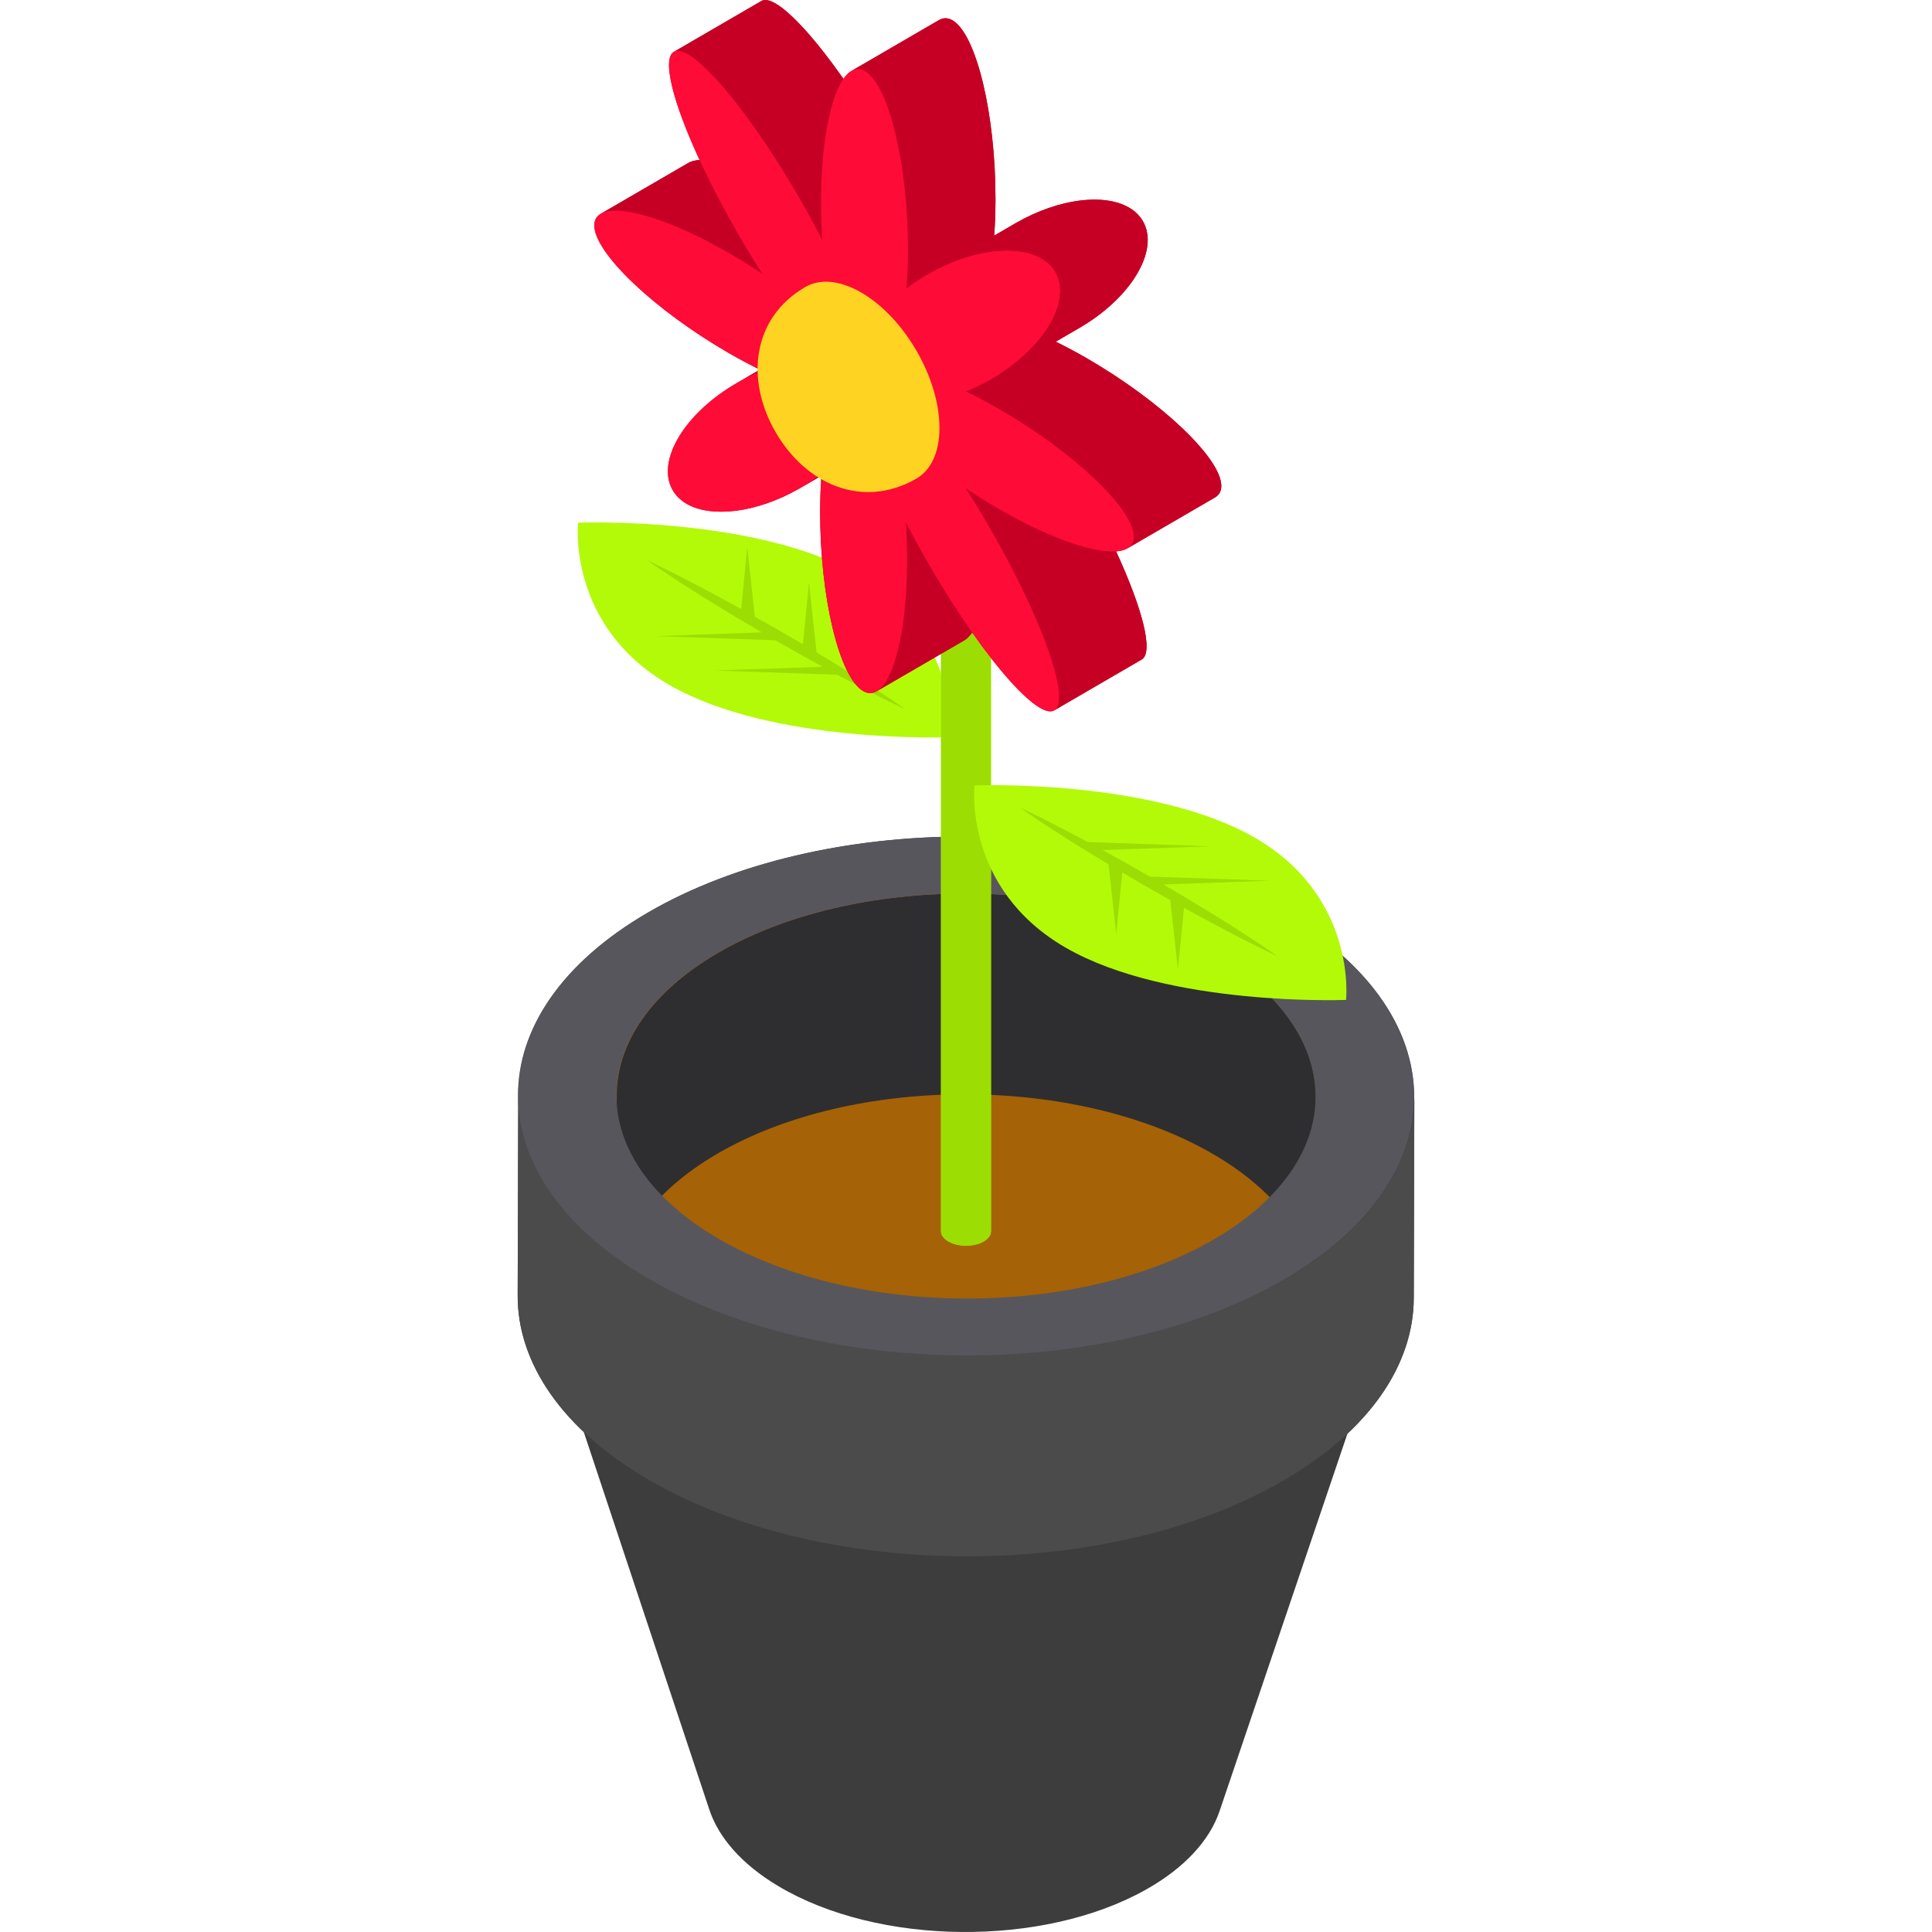 <?xml version="1.0" encoding="iso-8859-1"?>
<!-- Generator: Adobe Illustrator 19.0.0, SVG Export Plug-In . SVG Version: 6.00 Build 0)  -->
<svg version="1.1" id="Capa_1" xmlns="http://www.w3.org/2000/svg" xmlns:xlink="http://www.w3.org/1999/xlink" x="0px" y="0px"
	 viewBox="0 0 512.001 512.001" style="enable-background:new 0 0 512.001 512.001;" xml:space="preserve">
<path style="fill:#B3FA08;" d="M227.512,152.376c-27.196-15.702-74.314-13.859-74.314-13.859s-3.02,27.294,24.176,42.996
	s74.306,13.863,74.306,13.863S254.708,168.078,227.512,152.376z"/>
<path style="fill:#9CDD03;" d="M223.951,177.505c-2.469-1.556-5.027-3.069-7.551-4.596l-2.016-18.502l-1.606,16.358l-5.647-3.318
	l-7.086-4.021l-2.012-18.461l-1.614,16.438c-2.223-1.229-4.437-2.459-6.704-3.658c-5.908-3.181-11.907-6.299-18.188-9.263
	c5.138,3.628,10.541,7.092,16.043,10.509c2.726,1.718,5.544,3.383,8.328,5.077l5.994,3.522l-28.183,0.982l31.767,1.101l7.532,4.274
	c1.667,0.913,3.321,1.838,4.987,2.755l-28.493,0.988l32.392,1.123c5.875,3.152,11.85,6.256,18.102,9.198
	C234.856,184.386,229.445,180.916,223.951,177.505z"/>
<path style="fill:#3E3D43;" d="M355.204,444.586l-0.001,0.002L355.204,444.586z"/>
<path style="fill:#3D3D3D;" d="M338.176,287.231c-44.111-26.37-116.661-27.103-162.043-1.637
	c-29.751,16.694-40.438,40.503-31.844,62.353c-0.288-0.73-0.556-1.463-0.8-2.197c7.415,22.303,14.829,44.603,22.244,66.906
	c7.415,22.303,14.829,44.603,22.244,66.906c2.454,7.38,8.526,14.45,18.241,20.257c26.517,15.851,70.127,16.292,97.408,0.985
	c10.44-5.858,16.974-13.173,19.579-20.861c15.082-44.521,30.162-89.035,45.244-133.556c-0.051,0.151-0.115,0.3-0.167,0.451
	C375.57,326.079,365.607,303.63,338.176,287.231z"/>
<path style="fill:#3E3D43;" d="M374.746,292.332c0.746-18.238-10.89-36.634-34.949-50.524
	c-46.465-26.827-121.822-26.831-167.995,0.001c-23.007,13.371-34.481,30.921-34.456,48.484c0-0.056-0.006-0.113-0.006-0.169
	l-0.151,53.206c-0.05,17.734,11.628,35.495,35.01,48.994c46.474,26.831,121.831,26.826,167.995-0.001
	c22.937-13.33,34.418-30.808,34.468-48.314l0.151-53.206C374.812,291.312,374.767,291.822,374.746,292.332z"/>
<path style="fill:#A66206;" d="M334.185,245.024c43.401,25.057,43.63,65.816,0.511,90.874
	c-43.111,25.053-113.485,25.058-156.886,0.001c-43.392-25.053-43.622-65.821-0.511-90.874
	C220.418,219.967,290.792,219.971,334.185,245.024z"/>
<path style="fill:#2E2E30;" d="M348.718,290.727l-0.151,53.206c0.039-13.836-9.073-27.694-27.318-38.228
	c-36.255-20.932-95.056-20.932-131.076,0c-17.894,10.399-26.851,24.037-26.89,37.696l0.151-53.206
	c0.038-13.659,8.996-27.298,26.89-37.696c36.019-20.933,94.821-20.933,131.076,0C339.645,263.033,348.756,276.891,348.718,290.727z"
	/>
<path style="fill:#4B4B4C;" d="M374.813,290.802l-0.151,53.206c-0.05,17.505-11.532,34.985-34.468,48.314
	c-46.163,26.827-121.521,26.832-167.995,0.001c-23.382-13.499-35.061-31.261-35.01-48.994l0.151-53.206
	c-0.05,17.734,11.628,35.495,35.01,48.994c46.474,26.831,121.831,26.826,167.995-0.001
	C363.281,325.787,374.763,308.307,374.813,290.802z"/>
<path style="fill:#57565C;" d="M339.721,241.807c46.474,26.831,46.719,70.476,0.547,97.309
	c-46.163,26.827-121.521,26.832-167.995,0.001c-46.465-26.827-46.711-70.481-0.547-97.309
	C217.897,214.976,293.255,214.98,339.721,241.807z M190.673,328.424c36.255,20.933,95.057,20.932,131.076-0.001
	c36.019-20.933,35.828-54.992-0.428-75.924c-36.255-20.932-95.056-20.932-131.076,0
	C154.226,273.433,154.418,307.492,190.673,328.424"/>
<path style="fill:#B3FA08;" d="M262.618,99.755c0.042-1.016-0.608-2.04-1.951-2.815c-2.594-1.498-6.786-1.498-9.364,0
	c-1.284,0.747-1.925,1.725-1.924,2.702c0-0.003,0-0.006,0-0.009v226.633c-0.003,0.988,0.649,1.977,1.955,2.73
	c2.594,1.498,6.786,1.498,9.364,0c1.281-0.744,1.922-1.717,1.924-2.693V99.67C262.622,99.699,262.619,99.727,262.618,99.755z"/>
<g style="enable-background:new    ;">
	<path style="fill:#B3FA08;" d="M260.666,96.94c2.594,1.498,2.608,3.926,0.03,5.423c-2.578,1.498-6.768,1.498-9.364,0
		c-2.594-1.498-2.608-3.926-0.03-5.423C253.881,95.441,258.072,95.441,260.666,96.94z"/>
	<path style="fill:#9CDD03;" d="M262.622,99.67v226.633c-0.003,0.976-0.644,1.949-1.924,2.693c-2.577,1.498-6.768,1.498-9.364,0
		c-1.306-0.753-1.957-1.743-1.955-2.73V99.632c-0.003,0.988,0.649,1.977,1.955,2.73c2.594,1.498,6.786,1.498,9.364,0
		C261.978,101.619,262.619,100.645,262.622,99.67z"/>
</g>
<path style="fill:#B3FA08;" d="M332.551,222.003c-27.196-15.702-74.306-13.863-74.306-13.863s-3.028,27.299,24.168,43
	c27.188,15.697,74.306,13.854,74.306,13.854S359.738,237.7,332.551,222.003z"/>
<path style="fill:#9CDD03;" d="M322.625,242.979c-2.726-1.718-5.56-3.383-8.336-5.072l-5.984-3.523l28.173-0.982l-31.759-1.105
	l-7.541-4.278c-1.664-0.912-3.313-1.833-4.974-2.747l28.472-0.992l-32.402-1.128c-5.869-3.158-11.829-6.254-18.075-9.193
	c5.137,3.628,10.532,7.098,16.043,10.509c2.471,1.557,5.025,3.068,7.542,4.598l2.025,18.5l1.606-16.352l5.639,3.307l7.085,4.019
	l2.022,18.466l1.614-16.437c2.219,1.228,4.433,2.462,6.704,3.657c5.9,3.176,11.907,6.299,18.18,9.259
	C333.53,249.859,328.119,246.39,322.625,242.979z"/>
<g>
	<path style="fill:#C60024;" d="M279.369,188.262l23.189-13.477c3.228-1.84,0.252-13.417-6.788-28.672
		c1.248-0.089,2.278-0.356,3.048-0.818c-0.016,0.009-0.028,0.02-0.044,0.029l23.189-13.477c1.099-0.639,1.694-1.652,1.698-3.057
		c0.021-7.314-15.965-22.485-35.706-33.882c-2.814-1.625-5.547-3.072-8.173-4.362l5.87-3.411
		c14.004-7.981,21.72-20.747,17.234-28.517c-0.871-1.508-2.137-2.717-3.715-3.629c-6.552-3.783-18.477-2.426-29.762,4.005
		c-0.103,0.059-0.206,0.118-0.309,0.178l-5.628,3.27c0.211-2.941,0.336-6.06,0.345-9.342c0.064-22.684-5.046-44.052-11.411-47.727
		c-1.247-0.72-2.449-0.707-3.577-0.052L225.64,18.799c0.028-0.017,0.057-0.027,0.085-0.043c-0.77,0.425-1.505,1.153-2.198,2.148
		c-7.165-10.198-13.728-17.513-18.013-19.986c-1.578-0.911-2.848-1.166-3.723-0.666L178.601,13.73
		c0.328-0.187,0.713-0.268,1.147-0.248c-0.434-0.02-0.819,0.061-1.147,0.249c-3.228,1.84-0.252,13.414,6.788,28.667
		c-1.224,0.088-2.238,0.347-3.003,0.792l-23.189,13.476c0.149-0.086,0.306-0.165,0.473-0.238c-1.4,0.611-2.167,1.701-2.171,3.296
		c-0.021,7.314,15.965,22.478,35.706,33.876c2.813,1.625,5.546,3.077,8.172,4.362l-5.869,3.411
		c-14.004,7.981-21.721,20.753-17.234,28.523c0.871,1.507,2.136,2.717,3.713,3.627c6.551,3.783,18.477,2.423,29.764-4.009
		c0.375-0.213,0.739-0.433,1.104-0.653c-0.215,0.13-0.426,0.263-0.644,0.39l5.476-3.182c-0.211,2.946-0.33,6.067-0.34,9.349
		c-0.064,22.678,5.041,44.049,11.406,47.724c1.362,0.786,2.671,0.693,3.889-0.154c-0.103,0.072-0.207,0.144-0.312,0.206
		l23.189-13.477c0.741-0.431,1.449-1.142,2.118-2.102c7.164,10.197,13.726,17.512,18.009,19.984
		C277.223,188.506,278.493,188.761,279.369,188.262z"/>
	<path style="fill:#C60024;" d="M212.212,129.248l23.189-13.476c1.975-1.148,3.813-2.397,5.511-3.711l-23.189,13.477
		C216.024,126.851,214.185,128.101,212.212,129.248z"/>
	<path style="fill:#C60024;" d="M201.972,98.256l23.189-13.476c-2.148,0.857-4.319,1.895-6.463,3.117l-23.189,13.477
		C197.654,100.151,199.824,99.113,201.972,98.256z"/>
	<path style="fill:#C60024;" d="M232.331,183.19l23.189-13.476c4.632-2.692,8.015-16.231,8.067-34.467
		c0.009-3.476-0.107-6.922-0.323-10.281l-23.189,13.476c0.217,3.359,0.333,6.805,0.323,10.281
		C240.346,166.959,236.963,180.498,232.331,183.19z"/>
	<path style="fill:#C60024;" d="M182.388,43.188l-23.189,13.477c4.619-2.684,18.136,1.243,34.082,10.449
		c3.025,1.746,5.96,3.586,8.764,5.465l23.189-13.477c-2.804-1.878-5.739-3.718-8.764-5.465
		C200.524,44.432,187.008,40.504,182.388,43.188z"/>
	<path style="fill:#C60024;" d="M279.369,188.262l23.189-13.477c4.515-2.573-3.103-24.199-17.017-48.298
		c-2.131-3.69-4.288-7.227-6.424-10.557l-23.189,13.477c2.137,3.331,4.294,6.867,6.425,10.557
		C276.265,164.063,283.885,185.689,279.369,188.262z"/>
	<path style="fill:#C60024;" d="M217.898,63.543l23.189-13.476c-1.815-3.52-3.793-7.147-5.929-10.846
		c-11.213-19.422-23.09-34.519-29.643-38.303c-1.578-0.911-2.848-1.166-3.723-0.666l-23.189,13.476
		c0.877-0.5,2.145-0.245,3.723,0.666c6.552,3.783,18.429,18.881,29.643,38.303C214.105,56.397,216.083,60.024,217.898,63.543z"/>
	<path style="fill:#C60024;" d="M298.774,145.326l23.189-13.477c1.099-0.639,1.694-1.652,1.698-3.057
		c0.021-7.314-15.965-22.485-35.706-33.882c-3.025-1.746-5.961-3.296-8.766-4.656L256,103.73c2.805,1.36,5.741,2.91,8.766,4.656
		c19.741,11.398,35.726,26.569,35.706,33.882C300.468,143.674,299.873,144.687,298.774,145.326z"/>
	<path style="fill:#C60024;" d="M248.831,5.325l-23.189,13.477c1.128-0.656,2.33-0.668,3.577,0.052
		c6.365,3.675,11.476,25.042,11.411,47.727c-0.009,3.476-0.145,6.777-0.38,9.868l23.189-13.476c0.235-3.092,0.371-6.392,0.38-9.868
		c0.064-22.684-5.046-44.052-11.411-47.727C251.162,4.657,249.96,4.669,248.831,5.325z"/>
</g>
<path style="fill:#FE0B37;" d="M228.754,183.138c6.365,3.675,11.579-11.738,11.644-34.416c0.009-3.476-0.107-6.922-0.323-10.281
	c1.815,3.521,3.798,7.156,5.929,10.846c11.215,19.424,23.092,34.528,29.644,38.309c1.577,0.91,2.846,1.165,3.721,0.666
	c4.515-2.573-3.103-24.199-17.017-48.298c-2.131-3.69-4.288-7.227-6.425-10.557c2.804,1.885,5.739,3.718,8.764,5.465
	c19.741,11.398,35.76,14.711,35.78,7.396c0.021-7.314-15.965-22.485-35.706-33.882c-3.025-1.746-5.961-3.296-8.766-4.656
	c2.148-0.857,4.319-1.895,6.463-3.117c14.004-7.981,21.72-20.747,17.234-28.517c-0.871-1.508-2.137-2.717-3.715-3.629
	c-6.552-3.783-18.477-2.426-29.762,4.005c-2.144,1.228-4.142,2.559-5.972,3.975c0.235-3.092,0.371-6.392,0.38-9.868
	c0.064-22.684-5.046-44.052-11.411-47.727c-6.365-3.675-11.574,11.735-11.639,34.418c-0.009,3.476,0.102,6.919,0.318,10.272
	c-1.815-3.52-3.793-7.147-5.929-10.846c-11.213-19.422-23.09-34.519-29.643-38.303c-1.578-0.911-2.848-1.166-3.723-0.666
	c-4.515,2.573,3.103,24.193,17.017,48.292c2.131,3.69,4.288,7.227,6.425,10.557c-2.804-1.878-5.739-3.718-8.764-5.465
	c-19.741-11.398-35.76-14.704-35.78-7.391s15.965,22.478,35.706,33.876c3.025,1.746,5.961,3.303,8.766,4.656
	c-2.148,0.857-4.319,1.895-6.463,3.117c-14.004,7.981-21.721,20.753-17.234,28.523c0.871,1.507,2.136,2.717,3.713,3.627
	c6.551,3.783,18.477,2.423,29.764-4.009c2.149-1.219,4.142-2.559,5.972-3.975c-0.235,3.098-0.366,6.402-0.375,9.878
	C217.283,158.093,222.389,179.464,228.754,183.138z"/>
<path style="fill:#C60024;" d="M269.101,59.175l-23.189,13.477c0.103-0.059,0.206-0.118,0.309-0.178
	c11.285-6.431,23.21-7.788,29.762-4.005c1.579,0.911,2.844,2.12,3.715,3.629c4.486,7.77-3.23,20.536-17.234,28.517l23.189-13.477
	c14.004-7.981,21.721-20.747,17.234-28.517c-0.871-1.508-2.137-2.717-3.715-3.629c-6.552-3.783-18.477-2.426-29.762,4.005
	C269.307,59.056,269.204,59.116,269.101,59.175z"/>
<path style="fill:#FED322;" d="M228.216,77.51c11.501,6.64,20.789,22.736,20.752,35.945c-0.019,6.551-2.328,11.162-6.052,13.339
	c-0.032,0.019-0.063,0.039-0.096,0.058c-14.038,8.104-29.191,1.681-37.295-12.357c-8.09-14.013-6.106-30.308,7.874-38.432
	C217.186,73.862,222.428,74.168,228.216,77.51z"/>
<g>
</g>
<g>
</g>
<g>
</g>
<g>
</g>
<g>
</g>
<g>
</g>
<g>
</g>
<g>
</g>
<g>
</g>
<g>
</g>
<g>
</g>
<g>
</g>
<g>
</g>
<g>
</g>
<g>
</g>
</svg>
